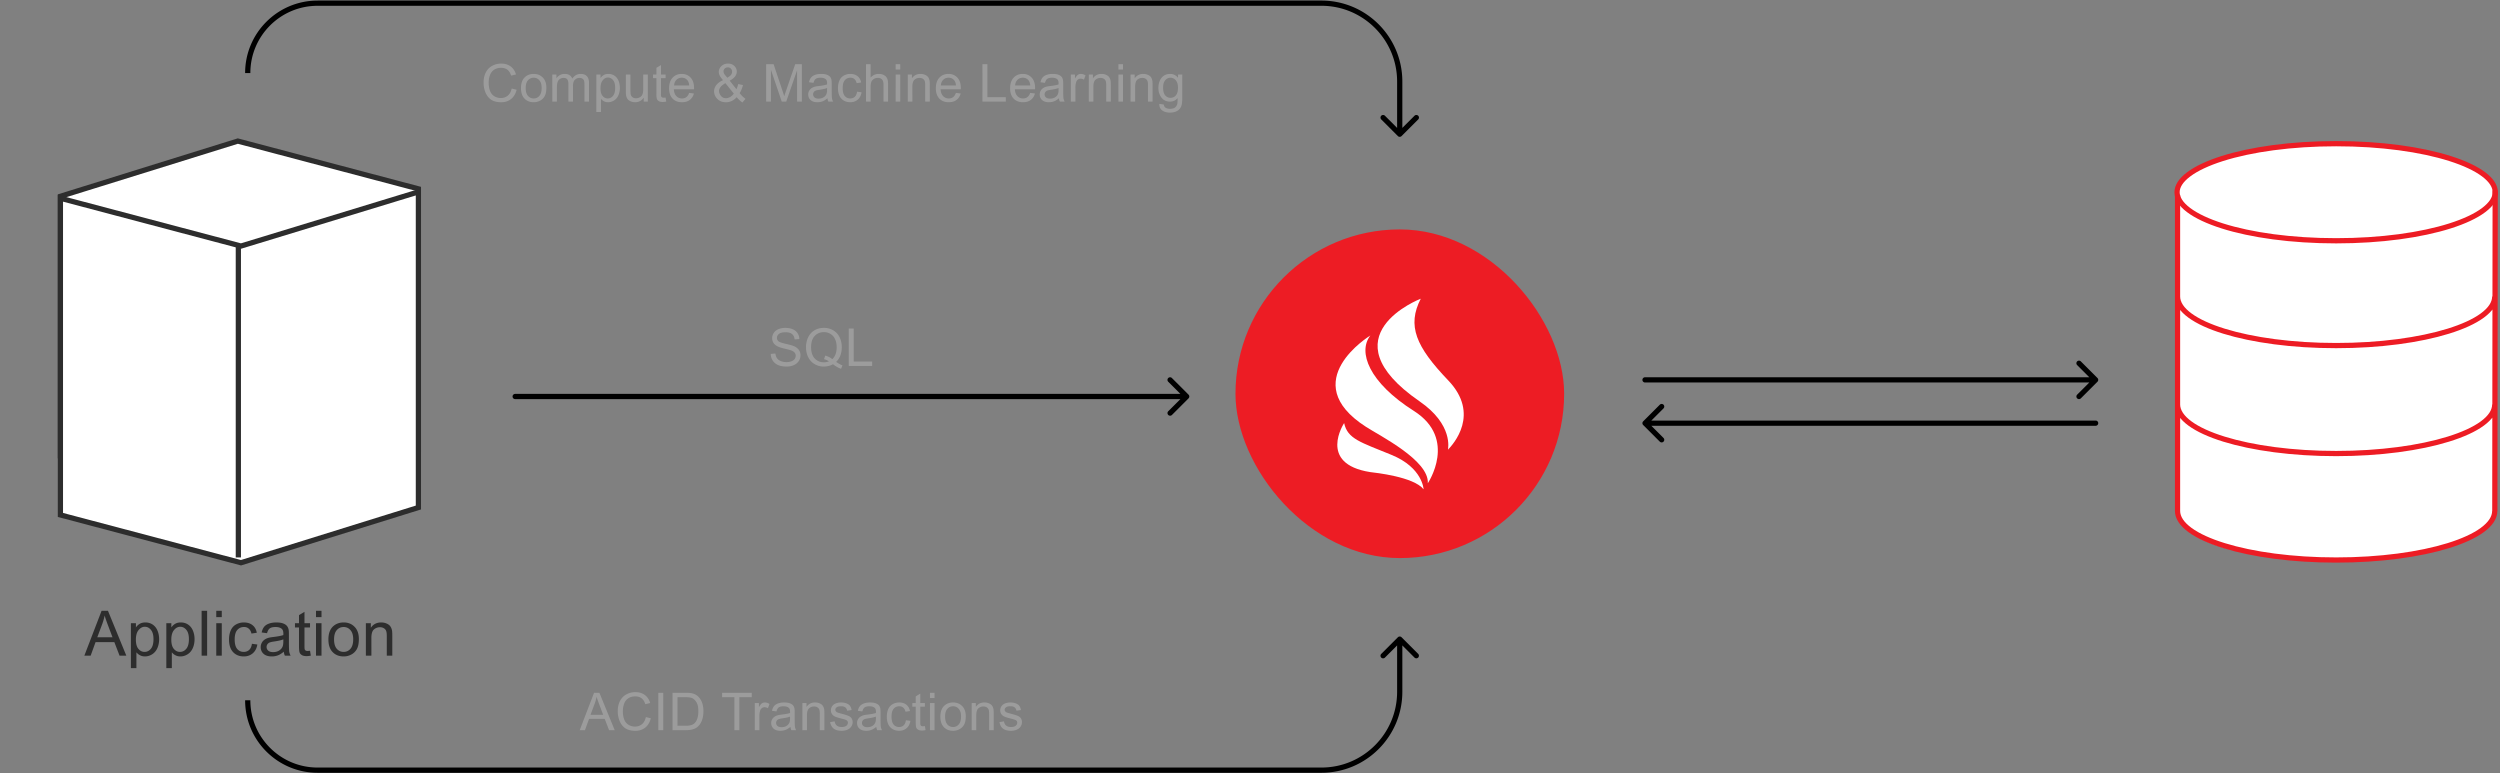 <svg width="957" height="296" fill="none" xmlns="http://www.w3.org/2000/svg"><rect width="100%" height="100%" fill="#808080" stroke="none"/><path d="M833.876 198.615V77.409s14.524 12.184 59.666 12.184c45.142 0 61.236-13.577 61.236-13.577v122.599s-6.5 14.889-61.236 15.461c-54.736.573-59.666-15.461-59.666-15.461Z" fill="#fff"/><path d="M955.185 73.584c0 2.247-1.424 4.564-4.421 6.824-2.982 2.248-7.366 4.316-12.892 6.07-11.039 3.505-26.407 5.69-43.59 5.69-17.183 0-32.552-2.185-43.591-5.69-5.525-1.754-9.91-3.822-12.891-6.07-2.998-2.26-4.422-4.577-4.422-6.824 0-2.248 1.424-4.565 4.422-6.825 2.981-2.248 7.366-4.316 12.891-6.07C861.73 57.184 877.099 55 894.282 55s32.551 2.184 43.59 5.689c5.526 1.754 9.91 3.822 12.892 6.07 2.997 2.26 4.421 4.577 4.421 6.825Z" fill="#fff" stroke="#ED1C24" stroke-width="2"/><path d="M833.56 74.633v120.935M955.156 72.859l-.139 122.836m-.022-.127c0 10.387-27.184 18.808-60.717 18.808-33.534 0-60.718-8.421-60.718-18.808m121.435-82.09c0 10.387-27.184 18.808-60.717 18.808-33.534 0-60.718-8.421-60.718-18.808m121.435 41.328c0 10.387-27.184 18.808-60.717 18.808-33.534 0-60.718-8.421-60.718-18.808" stroke="#ED1C24" stroke-width="2"/><path d="m91.037 153.416 69.124 18.293V72.293L91.037 54 23.126 75.138v99.004l67.911-20.726Z" fill="#fff" stroke="#2D2D2D" stroke-width="2"/><path d="M92.25 94.186 23.126 75.893v121.23l69.124 18.292 67.911-21.138V73.461L92.25 94.186Z" fill="#fff" stroke="#2D2D2D" stroke-width="2"/><path d="M91.238 93.99v119.398" stroke="#2D2D2D" stroke-width="2"/><rect x="472.943" y="87.819" width="125.813" height="125.813" rx="62.907" fill="#ED1C24"/><path d="M524.576 128.419s-28.839 17.555-1.66 34.986c5.228 3.395 24.191 12.836 23.652 21.572 0 0 11.494-16.976-5.312-27.658-17.261-10.931-21.577-22.607-16.68-28.9Z" fill="#fff"/><path d="M514.533 161.956s-10.29 15.568 9.959 18.756c1.992.249 16.639 1.781 20.457 6.583 0 0-.332-8.28-12.282-13.166-11.909-4.886-16.806-6.086-18.134-12.173Zm39.836-16.354c-12.366-12.918-15.81-20.909-10.498-31.26 0 0-36.889 14.16-.457 39.292 13.029 8.985 10.872 18.176 10.872 18.508 2.033-2.112 12.448-13.622.083-26.54Z" fill="#fff"/><path d="M536.522 243.949a.999.999 0 0 0-1.414 0l-6.364 6.364a1 1 0 0 0 1.415 1.414l5.656-5.657 5.657 5.657a1 1 0 0 0 1.414-1.414l-6.364-6.364Zm-414.937 51.869h384.23v-2h-384.23v2Zm415.23-31v-20.162h-2v20.162h2Zm-31 31c17.121 0 31-13.88 31-31h-2c0 16.016-12.983 29-29 29v2ZM93.832 268.065c0 15.327 12.425 27.753 27.753 27.753v-2c-14.223 0-25.753-11.53-25.753-25.753h-2Zm442.69-215.979a1 1 0 0 1-1.414 0l-6.364-6.364a1 1 0 0 1 1.415-1.415l5.656 5.657 5.657-5.657a1 1 0 1 1 1.414 1.415l-6.364 6.364ZM121.585.216h384.23v2h-384.23v-2Zm415.23 31V51.38h-2V31.217h2Zm-31-31c17.121 0 31 13.88 31 31h-2c0-16.015-12.983-29-29-29v-2ZM93.832 27.97c0-15.327 12.425-27.752 27.753-27.752v2c-14.223 0-25.753 11.53-25.753 25.752h-2ZM197.21 150.784a1 1 0 0 0 0 2v-2Zm257.767 1.707a.999.999 0 0 0 0-1.414l-6.364-6.364a.999.999 0 1 0-1.414 1.414l5.657 5.657-5.657 5.657a1 1 0 0 0 1.414 1.414l6.364-6.364Zm-257.767.293h257.06v-2H197.21v2Zm432.509-8.368a1 1 0 1 0 0 2v-2Zm173.193 1.707a1 1 0 0 0 0-1.414l-6.364-6.364a.999.999 0 1 0-1.414 1.414l5.656 5.657-5.656 5.657a.999.999 0 1 0 1.414 1.414l6.364-6.364Zm-173.193.293h172.486v-2H629.719v2Zm172.486 16.578a1 1 0 0 0 0-2v2Zm-173.193-1.707a.999.999 0 0 0 0 1.414l6.363 6.364a1 1 0 0 0 1.415-1.414l-5.657-5.657 5.657-5.657a1 1 0 0 0-1.415-1.414l-6.363 6.364Zm173.193-.293H629.719v2h172.486v-2Z" fill="#000"/><path d="m295.036 135.476 1.787-.156c.085.716.28 1.305.586 1.767.312.456.794.827 1.445 1.113.651.28 1.384.42 2.197.42.723 0 1.361-.107 1.914-.322.554-.215.964-.508 1.231-.879.273-.377.41-.788.41-1.23 0-.45-.13-.84-.391-1.172-.26-.339-.69-.622-1.289-.85-.384-.15-1.233-.381-2.548-.693-1.316-.319-2.237-.619-2.764-.899-.684-.358-1.195-.8-1.533-1.328a3.314 3.314 0 0 1-.498-1.787c0-.722.205-1.396.615-2.021.41-.632 1.009-1.11 1.797-1.436.788-.325 1.663-.488 2.627-.488 1.061 0 1.995.172 2.802.517.814.339 1.439.84 1.875 1.504.437.664.671 1.416.704 2.256l-1.817.137c-.097-.905-.43-1.589-.996-2.051-.56-.462-1.39-.693-2.49-.693-1.146 0-1.983.211-2.51.635-.521.416-.781.921-.781 1.513 0 .515.185.938.556 1.27.365.332 1.316.674 2.852 1.025 1.543.345 2.601.648 3.174.908.833.384 1.448.873 1.846 1.465.397.586.595 1.263.595 2.031a3.92 3.92 0 0 1-.654 2.159c-.436.67-1.064 1.194-1.885 1.572-.814.371-1.732.557-2.754.557-1.295 0-2.383-.189-3.261-.567-.873-.377-1.56-.944-2.061-1.699-.495-.762-.755-1.621-.781-2.578Zm25.034 3.066c.879.606 1.689 1.048 2.431 1.328l-.556 1.319c-1.029-.371-2.054-.957-3.076-1.758-1.062.592-2.233.889-3.516.889-1.296 0-2.471-.313-3.525-.938-1.055-.625-1.869-1.504-2.442-2.637-.566-1.132-.849-2.409-.849-3.828 0-1.413.286-2.698.859-3.857.573-1.159 1.387-2.041 2.441-2.647 1.062-.605 2.246-.908 3.555-.908 1.322 0 2.513.316 3.574.947a6.088 6.088 0 0 1 2.422 2.637c.56 1.126.84 2.399.84 3.818 0 1.179-.179 2.24-.537 3.184a6.667 6.667 0 0 1-1.621 2.451Zm-4.17-2.422c1.094.306 1.995.762 2.705 1.368 1.113-1.016 1.67-2.543 1.67-4.581 0-1.158-.199-2.171-.596-3.037-.39-.866-.967-1.536-1.728-2.011-.756-.482-1.605-.723-2.549-.723-1.413 0-2.585.485-3.516 1.455-.931.964-1.396 2.406-1.396 4.326 0 1.862.459 3.291 1.377 4.287.924.996 2.102 1.494 3.535 1.494a4.85 4.85 0 0 0 1.914-.38 6.14 6.14 0 0 0-1.875-.821l.459-1.377Zm9.008 3.955v-14.316h1.895v12.627h7.051v1.689h-8.946ZM195.876 33.881l1.895.478c-.398 1.556-1.114 2.745-2.149 3.565-1.029.814-2.288 1.22-3.779 1.22-1.543 0-2.8-.312-3.77-.937-.963-.631-1.699-1.543-2.207-2.734a9.8 9.8 0 0 1-.752-3.838c0-1.491.284-2.79.85-3.897.573-1.113 1.383-1.956 2.432-2.529 1.054-.58 2.213-.869 3.476-.869 1.432 0 2.637.365 3.613 1.094.977.729 1.657 1.754 2.041 3.076l-1.865.44c-.332-1.042-.814-1.8-1.445-2.276-.632-.475-1.426-.713-2.383-.713-1.1 0-2.021.264-2.764.791-.735.527-1.253 1.237-1.552 2.129-.3.885-.45 1.8-.45 2.744 0 1.218.176 2.282.528 3.194.358.904.911 1.581 1.66 2.03.749.45 1.559.675 2.432.675 1.061 0 1.959-.306 2.695-.918.736-.612 1.234-1.52 1.494-2.725Zm3.559-.166c0-1.92.534-3.343 1.602-4.268.892-.768 1.979-1.152 3.262-1.152 1.425 0 2.591.469 3.496 1.406.905.931 1.357 2.22 1.357 3.867 0 1.335-.202 2.387-.605 3.155a4.222 4.222 0 0 1-1.748 1.777 5.063 5.063 0 0 1-2.5.635c-1.452 0-2.627-.466-3.526-1.397-.892-.93-1.338-2.272-1.338-4.023Zm1.807 0c0 1.328.29 2.324.869 2.988.58.658 1.309.987 2.188.987.872 0 1.598-.332 2.177-.996.58-.665.87-1.677.87-3.038 0-1.282-.293-2.252-.879-2.91-.58-.664-1.302-.996-2.168-.996-.879 0-1.608.329-2.188.986-.579.658-.869 1.65-.869 2.979Zm10.181 5.185V28.53h1.572v1.454a3.646 3.646 0 0 1 1.299-1.22c.54-.313 1.155-.469 1.845-.469.769 0 1.397.16 1.885.479.495.319.843.765 1.045 1.337.82-1.21 1.888-1.816 3.203-1.816 1.029 0 1.82.286 2.373.86.554.566.83 1.441.83 2.626v7.12h-1.748v-6.534c0-.703-.058-1.207-.176-1.513a1.437 1.437 0 0 0-.615-.752 1.934 1.934 0 0 0-1.054-.284c-.73 0-1.335.245-1.817.733-.482.482-.723 1.256-.723 2.324v6.026h-1.757v-6.739c0-.781-.144-1.367-.43-1.758-.287-.39-.755-.585-1.406-.585-.495 0-.954.13-1.377.39-.417.26-.72.641-.908 1.143-.189.501-.284 1.224-.284 2.168v5.38h-1.757Zm16.86 3.975V28.53h1.601v1.348c.378-.527.804-.921 1.28-1.181.475-.268 1.051-.4 1.728-.4.885 0 1.667.227 2.344.683.677.455 1.188 1.1 1.533 1.933.345.827.518 1.735.518 2.725 0 1.061-.192 2.018-.577 2.871-.377.846-.931 1.497-1.66 1.953-.722.45-1.484.674-2.285.674a3.337 3.337 0 0 1-1.582-.371 3.618 3.618 0 0 1-1.143-.938v5.05h-1.757Zm1.591-9.101c0 1.334.271 2.32.811 2.959.54.638 1.195.957 1.963.957.781 0 1.448-.33 2.002-.987.56-.664.84-1.69.84-3.076 0-1.322-.274-2.311-.821-2.969-.54-.657-1.188-.986-1.943-.986-.749 0-1.413.352-1.992 1.055-.573.696-.86 1.712-.86 3.047Zm16.538 5.127v-1.524c-.807 1.172-1.904 1.758-3.291 1.758a4.223 4.223 0 0 1-1.718-.352c-.528-.234-.922-.527-1.182-.879-.254-.358-.433-.794-.537-1.308-.072-.345-.108-.892-.108-1.64v-6.427h1.758v5.752c0 .918.036 1.537.108 1.856.11.462.345.827.703 1.094.358.26.801.39 1.328.39a2.92 2.92 0 0 0 1.484-.4c.463-.274.788-.641.977-1.104.195-.468.293-1.145.293-2.03v-5.558h1.758v10.372h-1.573Zm8.374-1.573.254 1.553a6.516 6.516 0 0 1-1.328.156c-.638 0-1.133-.1-1.484-.303-.352-.201-.599-.465-.743-.79-.143-.333-.214-1.026-.214-2.08v-5.967h-1.289v-1.368h1.289v-2.568l1.748-1.055v3.623h1.767v1.368h-1.767v6.064c0 .501.029.824.088.967a.771.771 0 0 0 .302.342c.143.084.345.127.606.127.195 0 .452-.023.771-.069Zm9.028-1.767 1.817.224c-.287 1.062-.817 1.885-1.592 2.471-.775.586-1.764.879-2.969.879-1.517 0-2.721-.466-3.613-1.397-.886-.937-1.328-2.249-1.328-3.935 0-1.745.449-3.1 1.347-4.063.899-.963 2.064-1.445 3.497-1.445 1.386 0 2.519.472 3.398 1.416s1.318 2.272 1.318 3.985c0 .104-.003.26-.009.468h-7.735c.065 1.14.388 2.012.967 2.617.579.606 1.302.909 2.168.909.644 0 1.195-.17 1.65-.508.456-.339.817-.88 1.084-1.621Zm-5.771-2.842h5.791c-.078-.873-.3-1.527-.664-1.963-.56-.677-1.286-1.016-2.178-1.016-.807 0-1.488.27-2.041.81-.547.541-.85 1.264-.908 2.169Zm23.955 4.492c-.58.645-1.211 1.13-1.895 1.455a5.18 5.18 0 0 1-2.217.479c-1.465 0-2.627-.495-3.486-1.485-.697-.807-1.045-1.709-1.045-2.705 0-.885.283-1.683.85-2.392.572-.717 1.425-1.345 2.558-1.885-.644-.742-1.074-1.345-1.289-1.807-.215-.462-.322-.908-.322-1.338 0-.859.335-1.605 1.006-2.236.677-.638 1.526-.957 2.549-.957.976 0 1.774.3 2.392.898.625.6.938 1.319.938 2.159 0 1.36-.902 2.522-2.705 3.486l2.568 3.271a8.094 8.094 0 0 0 .683-1.992l1.827.39c-.313 1.25-.736 2.28-1.27 3.087a10.222 10.222 0 0 0 2.236 2.197l-1.181 1.397c-.71-.456-1.442-1.13-2.197-2.022Zm-3.575-7.46c.762-.45 1.254-.844 1.475-1.183.228-.338.342-.712.342-1.123 0-.488-.157-.885-.469-1.19a1.545 1.545 0 0 0-1.152-.47c-.476 0-.873.153-1.192.46a1.51 1.51 0 0 0-.469 1.122c0 .222.056.456.166.703.118.241.29.498.518.772l.781.908Zm2.471 6.073-3.223-3.994c-.95.567-1.591 1.094-1.923 1.582-.333.482-.499.96-.499 1.436 0 .58.232 1.181.694 1.806.462.625 1.116.938 1.963.938.527 0 1.071-.163 1.631-.488a4.01 4.01 0 0 0 1.357-1.28Zm12.392 3.077V24.584h2.852l3.388 10.137c.313.944.541 1.65.684 2.119.163-.52.417-1.286.762-2.295l3.427-9.96h2.549V38.9h-1.826V26.918l-4.16 11.983h-1.709l-4.141-12.188v12.188h-1.826Zm23.462-1.28c-.651.554-1.279.944-1.885 1.172a5.39 5.39 0 0 1-1.933.342c-1.14 0-2.015-.277-2.627-.83-.612-.56-.918-1.273-.918-2.139 0-.508.114-.97.341-1.387a2.93 2.93 0 0 1 .909-1.015c.377-.254.8-.446 1.269-.576.345-.092.866-.18 1.563-.264 1.419-.17 2.464-.371 3.134-.605.007-.241.01-.394.01-.46 0-.716-.166-1.22-.498-1.513-.449-.397-1.116-.596-2.002-.596-.827 0-1.439.147-1.836.44-.39.286-.68.797-.869 1.533l-1.719-.235c.157-.735.414-1.328.772-1.777.358-.456.875-.804 1.553-1.045.677-.247 1.461-.37 2.353-.37.886 0 1.605.103 2.158.312.554.208.961.472 1.221.79.26.313.443.71.547 1.192.058.3.088.84.088 1.621v2.344c0 1.634.036 2.67.107 3.105.078.43.228.843.449 1.24h-1.836a3.731 3.731 0 0 1-.351-1.279Zm-.147-3.925c-.638.26-1.595.481-2.871.663-.722.105-1.233.222-1.533.352a1.52 1.52 0 0 0-.937 1.406c0 .47.175.86.527 1.172.358.313.879.469 1.562.469.678 0 1.28-.147 1.807-.44a2.76 2.76 0 0 0 1.162-1.22c.189-.397.283-.983.283-1.758v-.645Zm11.48 1.406 1.728.224c-.189 1.192-.674 2.126-1.455 2.803-.775.67-1.728 1.006-2.861 1.006-1.419 0-2.562-.462-3.428-1.387-.859-.93-1.289-2.262-1.289-3.994 0-1.12.186-2.1.557-2.94.371-.84.934-1.468 1.689-1.884a5.027 5.027 0 0 1 2.481-.635c1.126 0 2.047.286 2.763.86.716.566 1.175 1.373 1.377 2.421l-1.709.264c-.163-.697-.452-1.22-.869-1.572-.41-.352-.908-.528-1.494-.528-.885 0-1.605.32-2.158.957-.554.632-.83 1.634-.83 3.008 0 1.394.267 2.406.8 3.037.534.632 1.231.948 2.09.948.69 0 1.267-.212 1.729-.635.462-.423.755-1.074.879-1.953Zm3.432 3.799V24.584h1.758v5.137c.82-.95 1.855-1.426 3.105-1.426.769 0 1.436.153 2.002.46.567.299.97.715 1.211 1.25.248.533.371 1.308.371 2.323V38.9h-1.757v-6.572c0-.879-.192-1.517-.577-1.914-.377-.403-.914-.605-1.611-.605-.521 0-1.012.136-1.475.41a2.27 2.27 0 0 0-.976 1.094c-.195.462-.293 1.1-.293 1.914V38.9h-1.758Zm11.343-12.295v-2.022h1.758v2.022h-1.758Zm0 12.294V28.53h1.758V38.9h-1.758Zm4.643 0V28.53h1.582v1.474c.762-1.14 1.862-1.709 3.301-1.709.625 0 1.198.114 1.719.342.527.221.921.514 1.181.879.261.364.443.797.547 1.299.065.325.098.895.098 1.709V38.9h-1.758v-6.31c0-.715-.068-1.25-.205-1.6a1.661 1.661 0 0 0-.732-.85c-.346-.215-.752-.322-1.221-.322-.749 0-1.397.237-1.944.712-.54.476-.81 1.377-.81 2.706V38.9h-1.758Zm18.433-3.34 1.816.225c-.287 1.062-.817 1.885-1.592 2.471-.775.586-1.764.879-2.969.879-1.517 0-2.721-.466-3.613-1.397-.885-.937-1.328-2.249-1.328-3.935 0-1.745.449-3.1 1.348-4.063.898-.963 2.063-1.445 3.496-1.445 1.386 0 2.519.472 3.398 1.416s1.319 2.272 1.319 3.985c0 .104-.004.26-.01.468h-7.735c.065 1.14.388 2.012.967 2.617.58.606 1.302.909 2.168.909.645 0 1.195-.17 1.651-.508.455-.339.817-.88 1.084-1.621Zm-5.772-2.841h5.791c-.078-.873-.299-1.527-.664-1.963-.56-.677-1.286-1.016-2.178-1.016-.807 0-1.487.27-2.041.81-.547.541-.849 1.264-.908 2.169Zm15.918 6.181V24.584h1.894v12.627h7.051v1.69h-8.945Zm18.286-3.34 1.816.225c-.287 1.062-.817 1.885-1.592 2.471-.775.586-1.764.879-2.969.879-1.517 0-2.721-.466-3.613-1.397-.885-.937-1.328-2.249-1.328-3.935 0-1.745.449-3.1 1.348-4.063.898-.963 2.063-1.445 3.496-1.445 1.386 0 2.519.472 3.398 1.416s1.319 2.272 1.319 3.985c0 .104-.004.26-.01.468h-7.735c.066 1.14.388 2.012.967 2.617.58.606 1.302.909 2.168.909.645 0 1.195-.17 1.651-.508.455-.339.817-.88 1.084-1.621Zm-5.772-2.841h5.791c-.078-.873-.299-1.527-.664-1.963-.56-.677-1.286-1.016-2.178-1.016-.807 0-1.487.27-2.041.81-.547.541-.849 1.264-.908 2.169Zm16.772 4.902c-.651.554-1.279.944-1.884 1.172a5.395 5.395 0 0 1-1.934.342c-1.139 0-2.015-.277-2.627-.83-.612-.56-.918-1.273-.918-2.139 0-.508.114-.97.342-1.387.234-.423.537-.761.908-1.015a4.342 4.342 0 0 1 1.27-.576c.345-.092.865-.18 1.562-.264 1.419-.17 2.464-.371 3.135-.605.006-.241.01-.394.01-.46 0-.716-.166-1.22-.498-1.513-.45-.397-1.117-.596-2.002-.596-.827 0-1.439.147-1.836.44-.391.286-.681.797-.869 1.533l-1.719-.235c.156-.735.413-1.328.771-1.777.358-.456.876-.804 1.553-1.045.677-.247 1.462-.37 2.354-.37.885 0 1.604.103 2.158.312.553.208.96.472 1.22.79.261.313.443.71.547 1.192.059.3.088.84.088 1.621v2.344c0 1.634.036 2.67.108 3.105.078.43.227.843.449 1.24h-1.836a3.731 3.731 0 0 1-.352-1.279Zm-.146-3.925c-.638.26-1.595.481-2.871.663-.723.105-1.234.222-1.533.352a1.518 1.518 0 0 0-.938 1.406c0 .47.176.86.527 1.172.358.313.879.469 1.563.469.677 0 1.279-.147 1.807-.44a2.766 2.766 0 0 0 1.162-1.22c.188-.397.283-.983.283-1.758v-.645Zm4.692 5.205V28.529h1.582v1.573c.404-.736.775-1.221 1.113-1.455a1.976 1.976 0 0 1 1.133-.352c.593 0 1.195.189 1.807.566l-.606 1.631c-.429-.254-.859-.38-1.289-.38a1.66 1.66 0 0 0-1.035.351c-.306.228-.524.547-.654.957a6.825 6.825 0 0 0-.293 2.05v5.43h-1.758Zm6.88 0V28.529h1.582v1.475c.761-1.14 1.862-1.709 3.301-1.709.625 0 1.197.114 1.718.342.528.221.921.514 1.182.879.26.364.443.797.547 1.299.065.325.097.895.097 1.709V38.9h-1.757v-6.31c0-.715-.069-1.25-.205-1.6a1.659 1.659 0 0 0-.733-.85c-.345-.215-.752-.322-1.221-.322-.748 0-1.396.237-1.943.712-.54.476-.81 1.377-.81 2.706V38.9h-1.758Zm11.342-12.295v-2.022h1.758v2.022h-1.758Zm0 12.294V28.53h1.758V38.9h-1.758Zm4.644 0V28.53h1.582v1.474c.761-1.14 1.862-1.709 3.3-1.709.625 0 1.198.114 1.719.342.528.221.921.514 1.182.879.26.364.443.797.547 1.299.065.325.097.895.097 1.709V38.9h-1.757v-6.31c0-.715-.069-1.25-.206-1.6a1.652 1.652 0 0 0-.732-.85c-.345-.215-.752-.322-1.221-.322-.748 0-1.396.237-1.943.712-.54.476-.811 1.377-.811 2.706V38.9h-1.757Zm11.01.86 1.709.254c.072.527.27.911.596 1.152.436.326 1.032.488 1.787.488.814 0 1.442-.162 1.885-.488.442-.325.742-.781.898-1.367.091-.358.134-1.11.127-2.256-.768.905-1.725 1.358-2.871 1.358-1.426 0-2.529-.515-3.31-1.543-.782-1.03-1.172-2.263-1.172-3.702 0-.99.179-1.9.537-2.734.358-.84.875-1.488 1.552-1.943.684-.456 1.485-.684 2.403-.684 1.224 0 2.233.495 3.027 1.484v-1.25h1.621v8.965c0 1.615-.166 2.758-.498 3.428-.325.677-.846 1.211-1.562 1.602-.71.39-1.586.585-2.627.585-1.237 0-2.237-.28-2.998-.84-.762-.553-1.13-1.39-1.104-2.51Zm1.455-6.23c0 1.36.27 2.353.811 2.978.54.625 1.217.938 2.031.938.807 0 1.484-.31 2.031-.928.547-.625.821-1.602.821-2.93 0-1.27-.284-2.227-.85-2.871-.56-.645-1.237-.967-2.031-.967-.781 0-1.446.32-1.992.957-.547.632-.821 1.572-.821 2.822Z" fill="#9C9C9C"/><path d="m32.284 251 6.598-17.18h2.449L48.362 251h-2.59l-2.004-5.203h-7.183L34.698 251h-2.414Zm4.957-7.055h5.824l-1.793-4.757c-.547-1.446-.953-2.633-1.218-3.563a21.871 21.871 0 0 1-.926 3.281l-1.887 5.039ZM50.11 255.77v-17.215h1.922v1.617c.453-.633.965-1.106 1.535-1.418.57-.32 1.262-.481 2.074-.481 1.063 0 2 .274 2.813.821.812.547 1.426 1.32 1.84 2.32.414.992.62 2.082.62 3.27 0 1.273-.23 2.421-.69 3.445-.454 1.016-1.118 1.797-1.993 2.344-.867.539-1.781.808-2.742.808-.703 0-1.336-.148-1.898-.445a4.334 4.334 0 0 1-1.372-1.125v6.059H50.11Zm1.91-10.922c0 1.601.324 2.785.973 3.55.648.766 1.434 1.149 2.355 1.149.938 0 1.739-.395 2.403-1.184.672-.797 1.008-2.027 1.008-3.691 0-1.586-.329-2.774-.985-3.563-.648-.789-1.426-1.183-2.332-1.183-.898 0-1.695.422-2.39 1.265-.688.836-1.032 2.055-1.032 3.657Zm11.65 10.922v-17.215h1.921v1.617c.453-.633.965-1.106 1.535-1.418.57-.32 1.262-.481 2.075-.481 1.062 0 2 .274 2.812.821.813.547 1.426 1.32 1.84 2.32.414.992.621 2.082.621 3.27 0 1.273-.23 2.421-.691 3.445-.453 1.016-1.117 1.797-1.992 2.344-.868.539-1.782.808-2.743.808-.703 0-1.336-.148-1.898-.445a4.333 4.333 0 0 1-1.371-1.125v6.059h-2.11Zm1.91-10.922c0 1.601.324 2.785.972 3.55.649.766 1.434 1.149 2.356 1.149.937 0 1.738-.395 2.402-1.184.672-.797 1.008-2.027 1.008-3.691 0-1.586-.328-2.774-.984-3.563-.649-.789-1.426-1.183-2.332-1.183-.899 0-1.696.422-2.391 1.265-.688.836-1.031 2.055-1.031 3.657ZM77.18 251v-17.18h2.11V251h-2.11Zm5.602-14.754v-2.426h2.11v2.426h-2.11Zm0 14.754v-12.445h2.11V251h-2.11Zm13.653-4.559 2.075.27c-.227 1.43-.809 2.551-1.746 3.363-.93.805-2.075 1.207-3.434 1.207-1.703 0-3.074-.554-4.113-1.664-1.032-1.117-1.547-2.715-1.547-4.793 0-1.344.222-2.519.668-3.527.445-1.008 1.12-1.762 2.027-2.262a6.027 6.027 0 0 1 2.977-.762c1.351 0 2.457.344 3.316 1.032.86.679 1.41 1.648 1.652 2.906l-2.05.316c-.196-.836-.543-1.465-1.043-1.886-.493-.422-1.09-.633-1.793-.633-1.063 0-1.926.383-2.59 1.148-.664.758-.996 1.961-.996 3.61 0 1.672.32 2.886.96 3.644.641.758 1.477 1.137 2.508 1.137.829 0 1.52-.254 2.075-.762.554-.508.906-1.289 1.054-2.344Zm12.2 3.024c-.781.664-1.535 1.133-2.261 1.406a6.46 6.46 0 0 1-2.321.41c-1.367 0-2.418-.332-3.152-.996-.734-.672-1.102-1.527-1.102-2.566 0-.61.137-1.164.411-1.664a3.505 3.505 0 0 1 1.089-1.219 5.197 5.197 0 0 1 1.524-.691c.414-.11 1.039-.215 1.875-.317 1.703-.203 2.957-.445 3.762-.726.007-.29.011-.473.011-.551 0-.86-.199-1.465-.597-1.817-.539-.476-1.34-.714-2.403-.714-.992 0-1.726.175-2.203.527-.469.344-.816.957-1.043 1.84l-2.062-.282c.187-.882.496-1.593.926-2.132.429-.547 1.05-.965 1.863-1.254.812-.297 1.754-.446 2.824-.446 1.063 0 1.926.125 2.59.375.664.25 1.152.567 1.465.95.312.375.531.851.656 1.429.07.36.105 1.008.105 1.946v2.812c0 1.961.043 3.203.129 3.727.094.515.274 1.011.539 1.488h-2.203c-.218-.438-.359-.949-.422-1.535Zm-.175-4.711c-.766.312-1.914.578-3.446.797-.867.125-1.48.265-1.84.422a1.823 1.823 0 0 0-1.125 1.687c0 .563.211 1.031.633 1.406.43.375 1.055.563 1.875.563.813 0 1.535-.176 2.168-.527.633-.36 1.098-.848 1.395-1.465.226-.477.34-1.18.34-2.11v-.773Zm10.219 4.359.305 1.864a7.823 7.823 0 0 1-1.594.187c-.766 0-1.359-.121-1.781-.363-.422-.242-.719-.559-.891-.949-.172-.399-.258-1.231-.258-2.497v-7.16h-1.546v-1.64h1.546v-3.082l2.098-1.266v4.348h2.121v1.64h-2.121v7.278c0 .601.035.988.106 1.16a.923.923 0 0 0 .363.41c.172.102.414.152.726.152.235 0 .543-.027.926-.082Zm2.286-12.867v-2.426h2.109v2.426h-2.109Zm0 14.754v-12.445h2.109V251h-2.109Zm4.747-6.223c0-2.304.641-4.011 1.922-5.121 1.07-.922 2.375-1.383 3.914-1.383 1.711 0 3.109.563 4.195 1.688 1.086 1.117 1.629 2.664 1.629 4.641 0 1.601-.242 2.863-.726 3.785a5.07 5.07 0 0 1-2.098 2.133 6.082 6.082 0 0 1-3 .761c-1.742 0-3.152-.558-4.231-1.676-1.07-1.117-1.605-2.726-1.605-4.828Zm2.168 0c0 1.594.348 2.789 1.043 3.586.695.789 1.57 1.184 2.625 1.184 1.047 0 1.918-.399 2.613-1.195.696-.797 1.043-2.012 1.043-3.645 0-1.539-.351-2.703-1.055-3.492-.695-.797-1.562-1.195-2.601-1.195-1.055 0-1.93.394-2.625 1.183-.695.789-1.043 1.981-1.043 3.574ZM140.058 251v-12.445h1.898v1.769c.914-1.367 2.234-2.051 3.961-2.051.75 0 1.437.137 2.062.411.633.265 1.106.617 1.418 1.054.313.438.532.957.657 1.559.078.391.117 1.074.117 2.051V251h-2.11v-7.57c0-.86-.082-1.5-.246-1.922a1.99 1.99 0 0 0-.879-1.02c-.414-.258-.902-.386-1.464-.386-.899 0-1.676.285-2.332.855-.649.57-.973 1.652-.973 3.246V251h-2.109Z" fill="#2D2D2D"/><path d="m221.911 279.512 5.498-14.316h2.041l5.86 14.316h-2.159l-1.669-4.336h-5.987l-1.572 4.336h-2.012Zm4.131-5.878h4.854l-1.495-3.965c-.455-1.205-.794-2.194-1.015-2.969-.182.918-.44 1.829-.772 2.734l-1.572 4.2Zm21.196.859 1.895.478c-.397 1.556-1.114 2.745-2.149 3.565-1.028.814-2.288 1.221-3.779 1.221-1.543 0-2.8-.313-3.77-.938-.963-.631-1.699-1.543-2.207-2.734a9.803 9.803 0 0 1-.752-3.838c0-1.491.284-2.79.85-3.897.573-1.113 1.384-1.956 2.432-2.529 1.054-.579 2.213-.869 3.476-.869 1.433 0 2.637.364 3.614 1.094.976.729 1.656 1.754 2.041 3.076l-1.866.439c-.332-1.041-.813-1.8-1.445-2.275-.632-.475-1.426-.713-2.383-.713-1.1 0-2.021.264-2.763.791-.736.527-1.254 1.237-1.553 2.129a8.49 8.49 0 0 0-.449 2.744c0 1.217.175 2.282.527 3.193.358.905.911 1.582 1.66 2.032a4.644 4.644 0 0 0 2.432.673c1.061 0 1.959-.306 2.695-.918.736-.611 1.234-1.52 1.494-2.724Zm4.761 5.019v-14.316h1.894v14.316h-1.894Zm5.444 0v-14.316h4.931c1.114 0 1.963.068 2.549.205.821.189 1.52.531 2.1 1.025.755.639 1.318 1.456 1.689 2.452.378.989.567 2.122.567 3.398 0 1.087-.127 2.051-.381 2.891-.254.84-.58 1.536-.977 2.09-.397.546-.833.979-1.308 1.298-.469.313-1.039.551-1.709.713-.664.163-1.429.244-2.295.244h-5.166Zm1.894-1.689h3.057c.944 0 1.683-.088 2.217-.264.54-.175.97-.423 1.289-.742.449-.449.797-1.051 1.045-1.807.254-.761.381-1.682.381-2.763 0-1.498-.248-2.647-.743-3.447-.488-.808-1.084-1.348-1.787-1.622-.507-.195-1.325-.293-2.451-.293h-3.008v10.938Zm21.797 1.689v-12.627h-4.717v-1.689h11.348v1.689h-4.737v12.627h-1.894Zm7.798 0v-10.371h1.582v1.573c.403-.736.774-1.221 1.113-1.455a1.969 1.969 0 0 1 1.133-.352c.592 0 1.194.189 1.806.566l-.605 1.631c-.43-.254-.86-.381-1.289-.381-.384 0-.729.118-1.035.352-.306.228-.525.547-.655.957a6.86 6.86 0 0 0-.293 2.051v5.429h-1.757Zm13.647-1.279c-.651.554-1.28.944-1.885 1.172a5.389 5.389 0 0 1-1.934.342c-1.139 0-2.015-.277-2.627-.83-.612-.56-.918-1.273-.918-2.139 0-.508.114-.97.342-1.387.235-.423.537-.761.908-1.015a4.334 4.334 0 0 1 1.27-.576c.345-.092.866-.18 1.563-.264 1.419-.169 2.464-.371 3.134-.606.007-.24.01-.393.01-.459 0-.716-.166-1.22-.498-1.513-.449-.397-1.117-.596-2.002-.596-.827 0-1.439.147-1.836.439-.391.287-.68.798-.869 1.534l-1.719-.235c.156-.735.414-1.328.772-1.777.358-.456.875-.804 1.552-1.045.678-.247 1.462-.371 2.354-.371.885 0 1.605.104 2.158.312.554.209.96.472 1.221.791.26.313.443.71.547 1.192.058.299.088.84.088 1.621v2.344c0 1.634.035 2.669.107 3.105.078.43.228.843.449 1.24h-1.836a3.728 3.728 0 0 1-.351-1.279Zm-.147-3.926c-.638.261-1.595.482-2.871.664-.722.105-1.234.222-1.533.352a1.513 1.513 0 0 0-.938 1.406c0 .469.176.86.528 1.172.358.313.879.469 1.562.469.677 0 1.28-.147 1.807-.44a2.76 2.76 0 0 0 1.162-1.22c.189-.397.283-.983.283-1.758v-.645Zm4.712 5.205v-10.371h1.582v1.475c.762-1.139 1.862-1.709 3.301-1.709.625 0 1.198.114 1.719.342.527.221.921.514 1.181.879.261.364.443.797.547 1.298.065.326.098.896.098 1.709v6.377h-1.758v-6.308c0-.716-.068-1.25-.205-1.602a1.657 1.657 0 0 0-.733-.849c-.345-.215-.752-.323-1.22-.323-.749 0-1.397.238-1.944.713-.54.476-.81 1.377-.81 2.705v5.664h-1.758Zm10.63-3.095 1.738-.274c.098.697.368 1.231.811 1.602.449.371 1.074.556 1.875.556.807 0 1.406-.162 1.796-.488.391-.332.586-.719.586-1.162 0-.397-.172-.71-.517-.937-.241-.157-.84-.355-1.797-.596-1.289-.326-2.184-.606-2.686-.84-.494-.241-.872-.57-1.132-.986a2.664 2.664 0 0 1-.381-1.397c0-.462.104-.888.312-1.279.215-.397.505-.726.869-.986.274-.202.645-.371 1.114-.508a5.26 5.26 0 0 1 1.523-.215c.814 0 1.527.117 2.139.352.618.234 1.074.553 1.367.957.293.397.495.931.605 1.601l-1.718.234c-.079-.533-.306-.95-.684-1.25-.371-.299-.898-.449-1.582-.449-.807 0-1.383.134-1.729.401-.345.267-.517.579-.517.937 0 .228.071.433.215.615.143.189.368.345.674.469.175.065.693.215 1.552.449 1.244.332 2.11.606 2.598.821.495.208.882.514 1.162.918.28.403.42.905.42 1.504 0 .585-.173 1.139-.518 1.66-.338.514-.83.914-1.474 1.201-.645.28-1.374.42-2.188.42-1.347 0-2.376-.28-3.086-.84-.703-.56-1.152-1.39-1.347-2.49Zm17.67 1.816c-.651.554-1.279.944-1.884 1.172a5.392 5.392 0 0 1-1.934.342c-1.139 0-2.015-.277-2.627-.83-.612-.56-.918-1.273-.918-2.139 0-.508.114-.97.342-1.387.234-.423.537-.761.908-1.015a4.334 4.334 0 0 1 1.27-.576c.345-.092.866-.18 1.562-.264 1.419-.169 2.464-.371 3.135-.606.006-.24.01-.393.01-.459 0-.716-.166-1.22-.498-1.513-.45-.397-1.117-.596-2.002-.596-.827 0-1.439.147-1.836.439-.391.287-.681.798-.869 1.534l-1.719-.235c.156-.735.413-1.328.771-1.777.358-.456.876-.804 1.553-1.045.677-.247 1.462-.371 2.354-.371.885 0 1.604.104 2.158.312.553.209.96.472 1.22.791.261.313.443.71.547 1.192.059.299.088.84.088 1.621v2.344c0 1.634.036 2.669.108 3.105.078.43.228.843.449 1.24h-1.836a3.728 3.728 0 0 1-.352-1.279Zm-.146-3.926c-.638.261-1.595.482-2.871.664-.723.105-1.234.222-1.533.352a1.516 1.516 0 0 0-.938 1.406c0 .469.176.86.527 1.172.359.313.879.469 1.563.469.677 0 1.279-.147 1.807-.44a2.766 2.766 0 0 0 1.162-1.22c.189-.397.283-.983.283-1.758v-.645Zm11.479 1.407 1.729.224c-.189 1.192-.674 2.126-1.455 2.803-.775.671-1.729 1.006-2.862 1.006-1.419 0-2.562-.462-3.427-1.387-.86-.931-1.289-2.262-1.289-3.994 0-1.12.185-2.1.556-2.94.371-.839.934-1.468 1.69-1.884a5.022 5.022 0 0 1 2.48-.635c1.126 0 2.048.286 2.764.859.716.567 1.175 1.374 1.377 2.422l-1.709.264c-.163-.697-.453-1.221-.869-1.572-.411-.352-.909-.528-1.495-.528-.885 0-1.604.319-2.158.957-.553.632-.83 1.634-.83 3.008 0 1.393.267 2.406.801 3.037.534.632 1.23.947 2.09.947.69 0 1.266-.211 1.728-.634.463-.423.756-1.075.879-1.953Zm7.271 2.226.253 1.553a6.52 6.52 0 0 1-1.328.156c-.638 0-1.133-.101-1.484-.303-.352-.201-.599-.465-.742-.791-.143-.332-.215-1.025-.215-2.08v-5.966h-1.289v-1.368h1.289v-2.568l1.748-1.055v3.623h1.768v1.368h-1.768v6.064c0 .501.029.824.088.967a.77.77 0 0 0 .303.342c.143.084.345.127.605.127.195 0 .453-.023.772-.069Zm1.938-10.723v-2.021h1.758v2.021h-1.758Zm0 12.295v-10.371h1.758v10.371h-1.758Zm3.989-5.185c0-1.921.534-3.343 1.601-4.268.892-.768 1.98-1.152 3.262-1.152 1.426 0 2.591.469 3.496 1.406.905.931 1.358 2.22 1.358 3.867 0 1.335-.202 2.386-.606 3.155a4.224 4.224 0 0 1-1.748 1.777 5.065 5.065 0 0 1-2.5.635c-1.452 0-2.627-.466-3.525-1.397-.892-.931-1.338-2.272-1.338-4.023Zm1.807 0c0 1.328.289 2.324.869 2.988.579.658 1.308.986 2.187.986.873 0 1.598-.332 2.178-.996.579-.664.869-1.676.869-3.037 0-1.282-.293-2.252-.879-2.91-.579-.664-1.302-.996-2.168-.996-.879 0-1.608.329-2.187.986-.58.658-.869 1.651-.869 2.979Zm10.18 5.185v-10.371h1.582v1.475c.762-1.139 1.862-1.709 3.301-1.709.625 0 1.198.114 1.719.342.527.221.921.514 1.181.879.261.364.443.797.547 1.298.065.326.098.896.098 1.709v6.377h-1.758v-6.308c0-.716-.068-1.25-.205-1.602a1.657 1.657 0 0 0-.733-.849c-.345-.215-.752-.323-1.22-.323-.749 0-1.397.238-1.944.713-.54.476-.81 1.377-.81 2.705v5.664h-1.758Zm10.63-3.095 1.738-.274c.098.697.368 1.231.81 1.602.45.371 1.075.556 1.875.556.808 0 1.407-.162 1.797-.488.391-.332.586-.719.586-1.162 0-.397-.172-.71-.517-.937-.241-.157-.84-.355-1.797-.596-1.289-.326-2.184-.606-2.686-.84-.494-.241-.872-.57-1.133-.986a2.672 2.672 0 0 1-.38-1.397c0-.462.104-.888.312-1.279.215-.397.505-.726.869-.986.274-.202.645-.371 1.114-.508a5.26 5.26 0 0 1 1.523-.215c.814 0 1.527.117 2.139.352.618.234 1.074.553 1.367.957.293.397.495.931.605 1.601l-1.718.234c-.079-.533-.306-.95-.684-1.25-.371-.299-.898-.449-1.582-.449-.807 0-1.384.134-1.729.401-.345.267-.517.579-.517.937 0 .228.071.433.215.615.143.189.368.345.674.469.175.065.693.215 1.552.449 1.244.332 2.11.606 2.598.821.495.208.882.514 1.162.918.28.403.42.905.42 1.504 0 .585-.173 1.139-.518 1.66-.338.514-.83.914-1.474 1.201-.645.28-1.374.42-2.188.42-1.347 0-2.376-.28-3.086-.84-.703-.56-1.152-1.39-1.347-2.49Z" fill="#9C9C9C"/></svg>